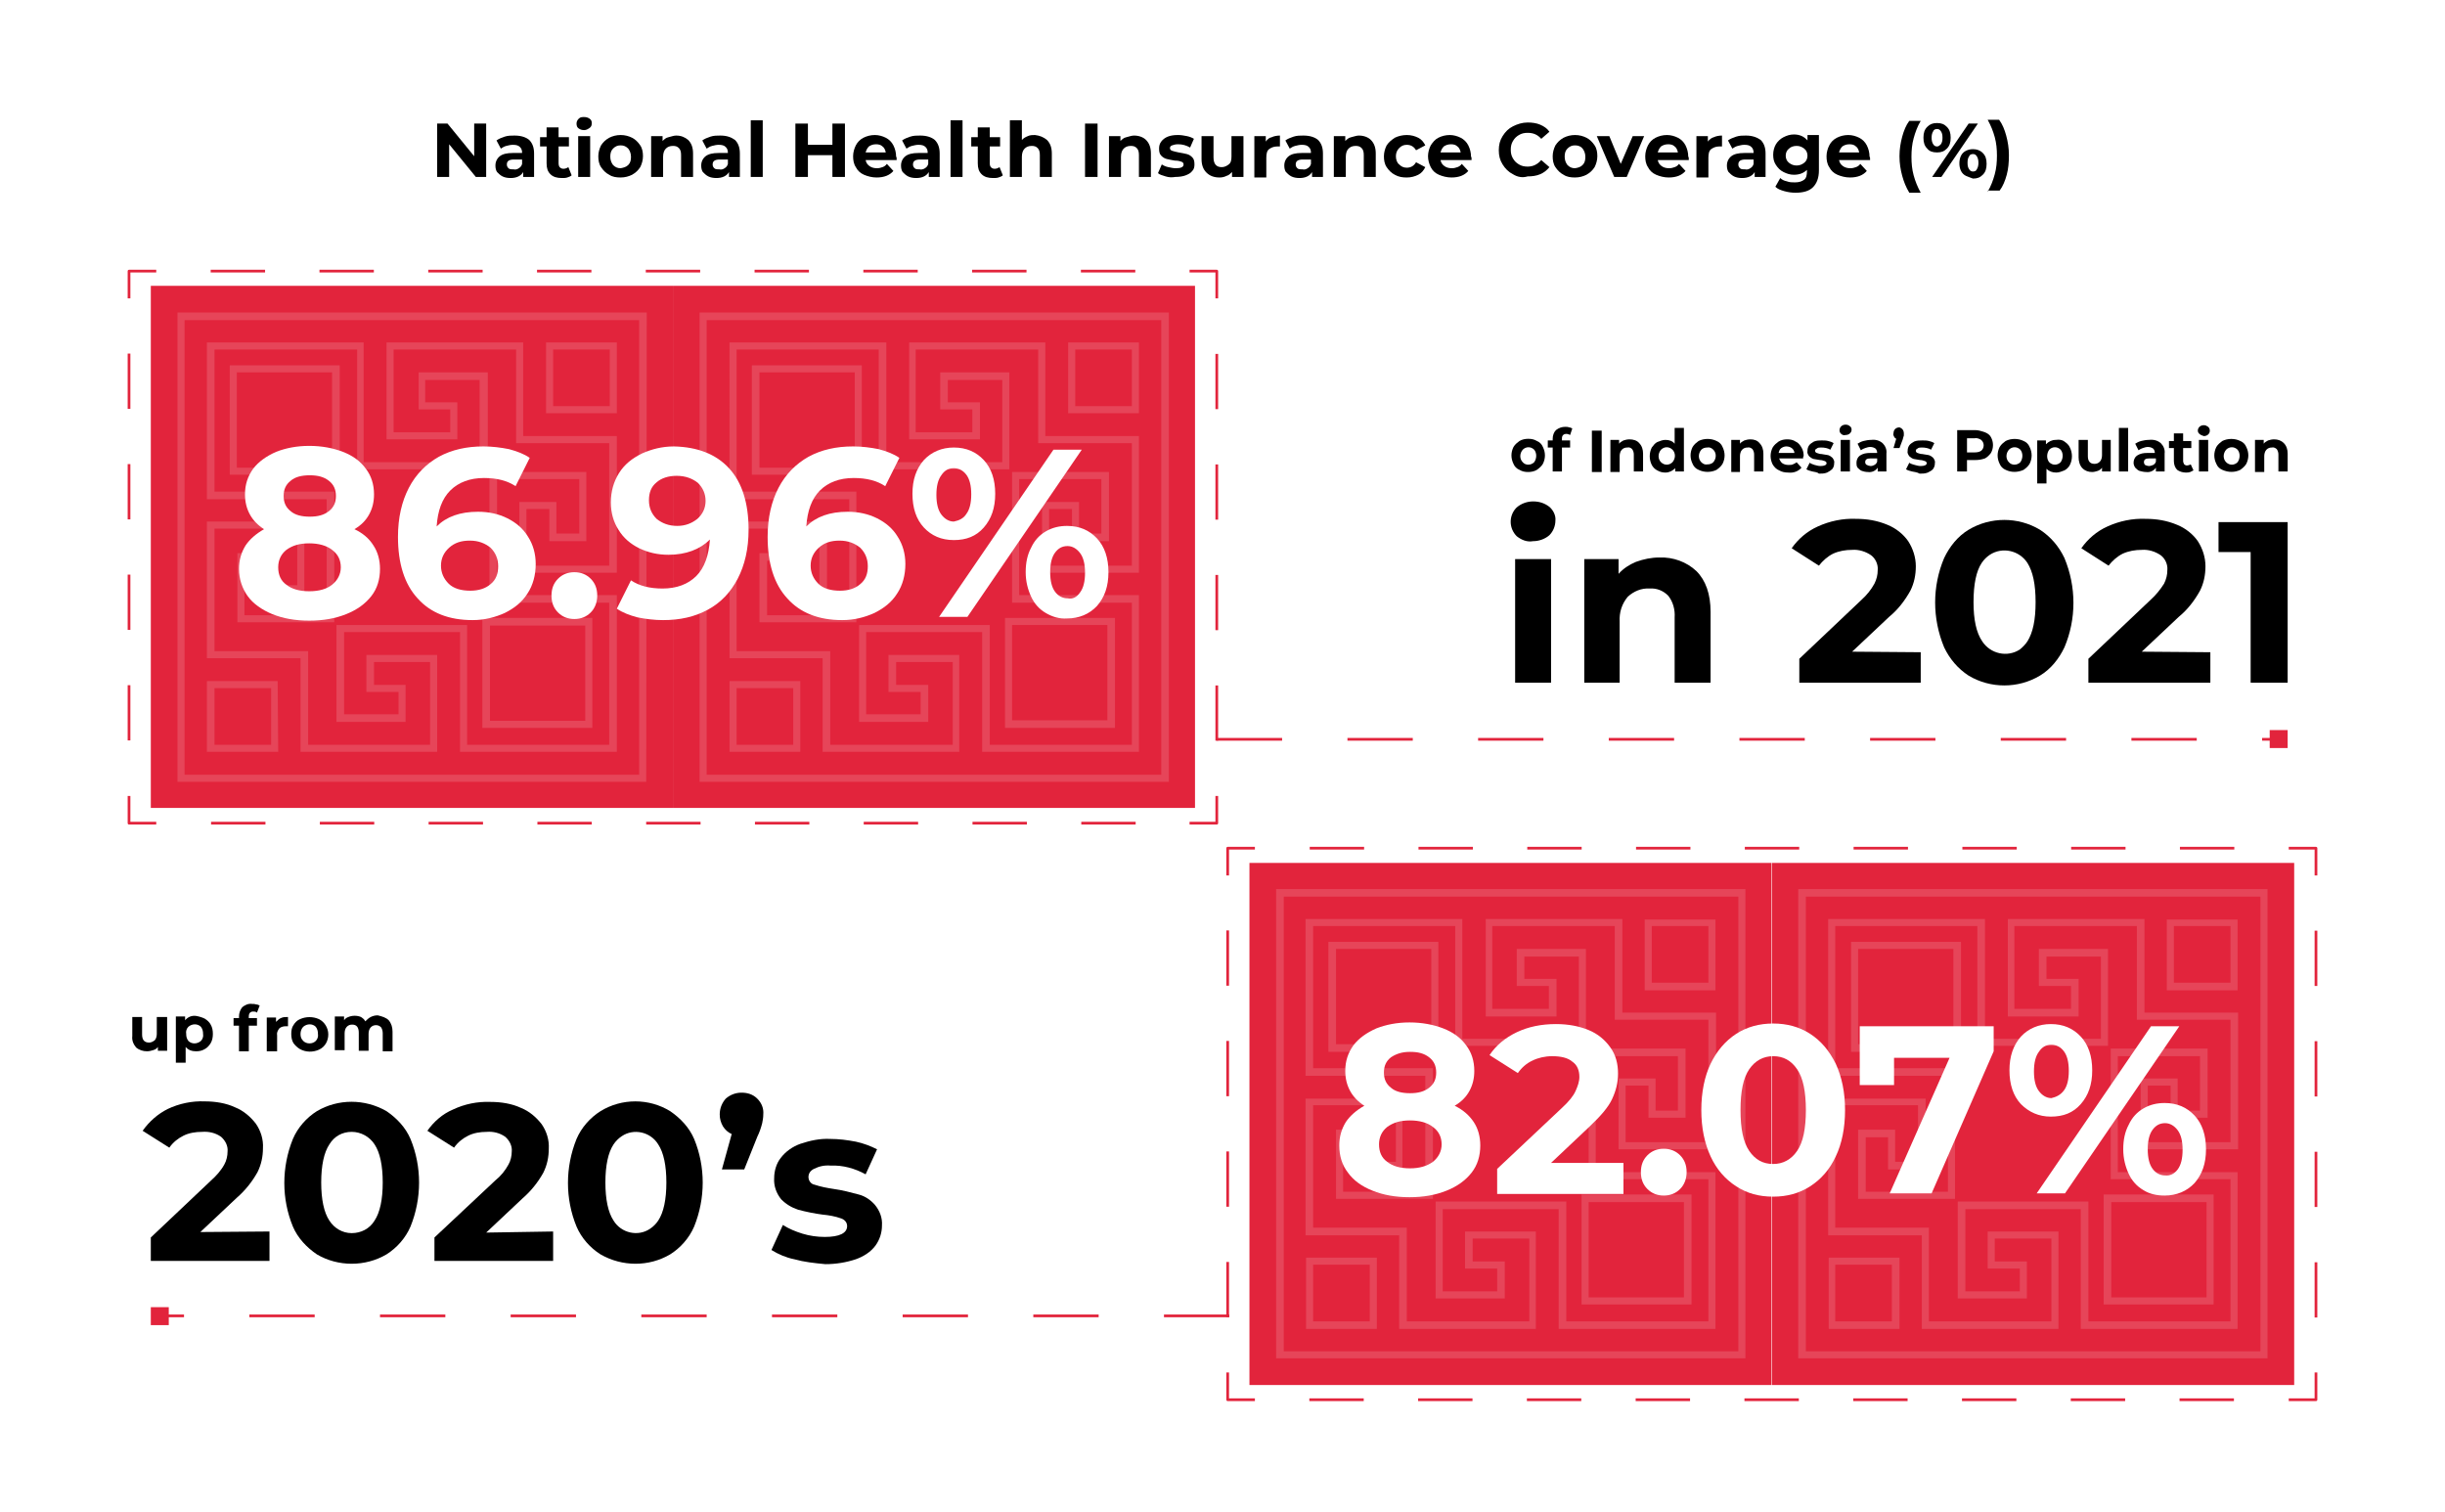<?xml version="1.0" encoding="utf-8"?>
<!-- Generator: Adobe Illustrator 24.1.0, SVG Export Plug-In . SVG Version: 6.00 Build 0)  -->
<svg version="1.1" id="Layer_1" xmlns="http://www.w3.org/2000/svg" xmlns:xlink="http://www.w3.org/1999/xlink" x="0px" y="0px"
	 viewBox="0 0 449.1 277.7" style="enable-background:new 0 0 449.1 277.7;" xml:space="preserve">
<style type="text/css">
	.st0{fill:#FFFFFF;}
	.st1{enable-background:new    ;}
	.st2{fill:#E2243C;}
	.st3{opacity:0.15;}
	.st4{fill:none;stroke:#E2243C;stroke-width:0.5;stroke-linejoin:round;}
	.st5{fill:none;stroke:#E2243C;stroke-width:0.5;stroke-linejoin:round;stroke-dasharray:9.99,9.99;}
	.st6{fill:none;stroke:#E2243C;stroke-width:0.5;stroke-linejoin:round;stroke-dasharray:10.15,10.15;}
	.st7{fill:none;stroke:#E2243C;stroke-width:0.5;stroke-linejoin:round;stroke-dasharray:12,12;}
</style>
<rect class="st0" width="449.1" height="277.7"/>
<g class="st1">
	<path d="M89.3,22.7v9.8h-1.9l-4.9-6v6h-2.2v-9.8h1.9l4.9,6v-6H89.3z"/>
	<path d="M97.2,25.7c0.6,0.6,0.9,1.4,0.9,2.5v4.3h-2v-0.9c-0.4,0.7-1.2,1.1-2.3,1.1c-0.6,0-1.1-0.1-1.5-0.3c-0.4-0.2-0.7-0.5-1-0.8
		c-0.2-0.3-0.3-0.7-0.3-1.2c0-0.7,0.3-1.3,0.8-1.7s1.3-0.6,2.4-0.6h1.7c0-0.5-0.1-0.8-0.4-1.1c-0.3-0.3-0.7-0.4-1.3-0.4
		c-0.4,0-0.8,0.1-1.2,0.2s-0.7,0.3-1,0.5l-0.8-1.5c0.4-0.3,0.9-0.5,1.5-0.7c0.6-0.2,1.2-0.2,1.8-0.2C95.7,24.9,96.6,25.2,97.2,25.7z
		 M95.3,30.9c0.3-0.2,0.5-0.4,0.6-0.8v-0.8h-1.5c-0.9,0-1.3,0.3-1.3,0.9c0,0.3,0.1,0.5,0.3,0.7c0.2,0.2,0.5,0.2,0.9,0.2
		C94.7,31.2,95,31.1,95.3,30.9z"/>
	<path d="M105,32.2c-0.2,0.2-0.5,0.3-0.8,0.4c-0.3,0.1-0.6,0.1-1,0.1c-0.9,0-1.6-0.2-2.1-0.7c-0.5-0.5-0.7-1.1-0.7-2v-3.1h-1.2v-1.7
		h1.2v-1.8h2.2v1.8h1.9v1.7h-1.9v3.1c0,0.3,0.1,0.6,0.2,0.7c0.2,0.2,0.4,0.3,0.7,0.3c0.3,0,0.6-0.1,0.9-0.3L105,32.2z"/>
	<path d="M106.3,23.6c-0.3-0.2-0.4-0.5-0.4-0.9c0-0.3,0.1-0.6,0.4-0.9s0.6-0.3,1-0.3c0.4,0,0.7,0.1,1,0.3c0.3,0.2,0.4,0.5,0.4,0.8
		c0,0.4-0.1,0.7-0.4,0.9c-0.3,0.2-0.6,0.4-1,0.4C106.9,23.9,106.6,23.8,106.3,23.6z M106.2,25h2.2v7.5h-2.2V25z"/>
	<path d="M111.9,32.1c-0.6-0.3-1.1-0.8-1.5-1.4c-0.4-0.6-0.5-1.3-0.5-2c0-0.7,0.2-1.4,0.5-2c0.4-0.6,0.8-1,1.5-1.4
		c0.6-0.3,1.3-0.5,2.1-0.5c0.8,0,1.5,0.2,2.1,0.5c0.6,0.3,1.1,0.8,1.5,1.4c0.4,0.6,0.5,1.3,0.5,2c0,0.7-0.2,1.4-0.5,2
		c-0.4,0.6-0.8,1-1.5,1.4c-0.6,0.3-1.3,0.5-2.1,0.5C113.2,32.6,112.5,32.5,111.9,32.1z M115.4,30.3c0.4-0.4,0.5-0.9,0.5-1.5
		s-0.2-1.1-0.5-1.5c-0.4-0.4-0.8-0.6-1.4-0.6c-0.6,0-1,0.2-1.4,0.6c-0.4,0.4-0.5,0.9-0.5,1.5s0.2,1.1,0.5,1.5
		c0.4,0.4,0.8,0.6,1.4,0.6C114.5,30.8,115,30.7,115.4,30.3z"/>
	<path d="M126.4,25.7c0.6,0.6,0.9,1.4,0.9,2.5v4.3h-2.2v-4c0-0.6-0.1-1-0.4-1.3c-0.3-0.3-0.6-0.4-1.1-0.4c-0.6,0-1,0.2-1.3,0.5
		c-0.3,0.3-0.5,0.8-0.5,1.5v3.7h-2.2V25h2.1v0.9c0.3-0.3,0.6-0.6,1.1-0.7s0.9-0.3,1.4-0.3C125.1,24.9,125.8,25.2,126.4,25.7z"/>
	<path d="M135,25.7c0.6,0.6,0.9,1.4,0.9,2.5v4.3h-2v-0.9c-0.4,0.7-1.2,1.1-2.3,1.1c-0.6,0-1.1-0.1-1.5-0.3c-0.4-0.2-0.7-0.5-1-0.8
		c-0.2-0.3-0.3-0.7-0.3-1.2c0-0.7,0.3-1.3,0.8-1.7s1.3-0.6,2.4-0.6h1.7c0-0.5-0.1-0.8-0.4-1.1c-0.3-0.3-0.7-0.4-1.3-0.4
		c-0.4,0-0.8,0.1-1.2,0.2s-0.7,0.3-1,0.5l-0.8-1.5c0.4-0.3,0.9-0.5,1.5-0.7c0.6-0.2,1.2-0.2,1.8-0.2C133.5,24.9,134.3,25.2,135,25.7
		z M133.1,30.9c0.3-0.2,0.5-0.4,0.6-0.8v-0.8h-1.5c-0.9,0-1.3,0.3-1.3,0.9c0,0.3,0.1,0.5,0.3,0.7c0.2,0.2,0.5,0.2,0.9,0.2
		C132.5,31.2,132.8,31.1,133.1,30.9z"/>
	<path d="M137.9,22.1h2.2v10.4h-2.2V22.1z"/>
	<path d="M155.2,22.7v9.8h-2.3v-4h-4.5v4h-2.3v-9.8h2.3v3.9h4.5v-3.9H155.2z"/>
</g>
<g class="st1">
	<path d="M164.7,29.4H159c0.1,0.5,0.3,0.8,0.7,1.1s0.9,0.4,1.4,0.4c0.4,0,0.7-0.1,1-0.2c0.3-0.1,0.6-0.3,0.8-0.6l1.2,1.3
		c-0.7,0.8-1.7,1.2-3.1,1.2c-0.8,0-1.6-0.2-2.3-0.5c-0.7-0.3-1.2-0.8-1.5-1.4c-0.4-0.6-0.5-1.3-0.5-2c0-0.7,0.2-1.4,0.5-2
		s0.8-1.1,1.4-1.4c0.6-0.3,1.3-0.5,2.1-0.5c0.7,0,1.4,0.2,2,0.5c0.6,0.3,1.1,0.8,1.4,1.4s0.5,1.3,0.5,2.1
		C164.7,28.8,164.7,29,164.7,29.4z M159.6,26.9c-0.3,0.3-0.5,0.7-0.6,1.1h3.7c-0.1-0.5-0.3-0.9-0.6-1.1c-0.3-0.3-0.7-0.4-1.2-0.4
		C160.3,26.5,159.9,26.7,159.6,26.9z"/>
</g>
<g class="st1">
	<path d="M171.7,25.7c0.6,0.6,0.9,1.4,0.9,2.5v4.3h-2v-0.9c-0.4,0.7-1.2,1.1-2.3,1.1c-0.6,0-1.1-0.1-1.5-0.3c-0.4-0.2-0.7-0.5-1-0.8
		c-0.2-0.3-0.3-0.7-0.3-1.2c0-0.7,0.3-1.3,0.8-1.7s1.3-0.6,2.4-0.6h1.7c0-0.5-0.1-0.8-0.4-1.1c-0.3-0.3-0.7-0.4-1.3-0.4
		c-0.4,0-0.8,0.1-1.2,0.2c-0.4,0.1-0.7,0.3-1,0.5l-0.8-1.5c0.4-0.3,0.9-0.5,1.5-0.7c0.6-0.2,1.2-0.2,1.8-0.2
		C170.2,24.9,171.1,25.2,171.7,25.7z M169.9,30.9c0.3-0.2,0.5-0.4,0.6-0.8v-0.8H169c-0.9,0-1.3,0.3-1.3,0.9c0,0.3,0.1,0.5,0.3,0.7
		c0.2,0.2,0.5,0.2,0.9,0.2C169.2,31.2,169.6,31.1,169.9,30.9z"/>
</g>
<g class="st1">
	<path d="M174.6,22.1h2.2v10.4h-2.2V22.1z"/>
</g>
<g class="st1">
	<path d="M184.2,32.2c-0.2,0.2-0.5,0.3-0.8,0.4c-0.3,0.1-0.6,0.1-1,0.1c-0.9,0-1.6-0.2-2.1-0.7c-0.5-0.5-0.7-1.1-0.7-2v-3.1h-1.2
		v-1.7h1.2v-1.8h2.2v1.8h1.9v1.7h-1.9v3.1c0,0.3,0.1,0.6,0.2,0.7c0.2,0.2,0.4,0.3,0.7,0.3c0.3,0,0.6-0.1,0.9-0.3L184.2,32.2z"/>
	<path d="M192.3,25.7c0.6,0.6,0.9,1.4,0.9,2.5v4.3H191v-4c0-0.6-0.1-1-0.4-1.3c-0.3-0.3-0.6-0.4-1.1-0.4c-0.6,0-1,0.2-1.3,0.5
		c-0.3,0.3-0.5,0.8-0.5,1.5v3.7h-2.2V22.1h2.2v3.6c0.3-0.3,0.6-0.5,1.1-0.7c0.4-0.2,0.9-0.2,1.3-0.2C191,24.9,191.7,25.2,192.3,25.7
		z"/>
	<path d="M199.3,22.7h2.3v9.8h-2.3V22.7z"/>
	<path d="M210.5,25.7c0.6,0.6,0.9,1.4,0.9,2.5v4.3h-2.2v-4c0-0.6-0.1-1-0.4-1.3c-0.3-0.3-0.6-0.4-1.1-0.4c-0.6,0-1,0.2-1.3,0.5
		c-0.3,0.3-0.5,0.8-0.5,1.5v3.7h-2.2V25h2.1v0.9c0.3-0.3,0.6-0.6,1.1-0.7s0.9-0.3,1.4-0.3C209.2,24.9,210,25.2,210.5,25.7z"/>
	<path d="M214.1,32.4c-0.6-0.2-1.1-0.3-1.4-0.6l0.7-1.6c0.3,0.2,0.7,0.4,1.2,0.5c0.5,0.1,0.9,0.2,1.4,0.2c0.9,0,1.4-0.2,1.4-0.7
		c0-0.2-0.1-0.4-0.4-0.5c-0.3-0.1-0.6-0.2-1.2-0.2c-0.6-0.1-1.1-0.2-1.5-0.3s-0.7-0.3-1-0.6c-0.3-0.3-0.4-0.7-0.4-1.3
		c0-0.5,0.1-0.9,0.4-1.3c0.3-0.4,0.7-0.7,1.2-0.9c0.5-0.2,1.1-0.3,1.9-0.3c0.5,0,1.1,0.1,1.6,0.2c0.5,0.1,1,0.3,1.3,0.5l-0.7,1.6
		c-0.7-0.4-1.4-0.6-2.2-0.6c-0.5,0-0.8,0.1-1.1,0.2s-0.4,0.3-0.4,0.5c0,0.2,0.1,0.4,0.4,0.5c0.3,0.1,0.7,0.2,1.2,0.3
		c0.6,0.1,1.1,0.2,1.5,0.3c0.4,0.1,0.7,0.3,1,0.6c0.3,0.3,0.4,0.7,0.4,1.3c0,0.5-0.1,0.9-0.4,1.2c-0.3,0.4-0.7,0.6-1.2,0.8
		c-0.5,0.2-1.2,0.3-1.9,0.3C215.3,32.6,214.7,32.6,214.1,32.4z"/>
	<path d="M228.4,25v7.5h-2.1v-0.9c-0.3,0.3-0.6,0.6-1,0.7c-0.4,0.2-0.8,0.3-1.3,0.3c-1,0-1.8-0.3-2.4-0.9s-0.9-1.4-0.9-2.5V25h2.2
		v3.9c0,1.2,0.5,1.8,1.5,1.8c0.5,0,0.9-0.2,1.3-0.5s0.5-0.8,0.5-1.5V25H228.4z"/>
</g>
<g class="st1">
	<path d="M233.6,25.2c0.4-0.2,1-0.3,1.5-0.3v2c-0.2,0-0.4,0-0.5,0c-0.6,0-1.1,0.2-1.5,0.5c-0.4,0.3-0.5,0.9-0.5,1.6v3.6h-2.2V25h2.1
		v1C232.8,25.6,233.1,25.3,233.6,25.2z"/>
</g>
<g class="st1">
	<path d="M242.1,25.7c0.6,0.6,0.9,1.4,0.9,2.5v4.3h-2v-0.9c-0.4,0.7-1.2,1.1-2.3,1.1c-0.6,0-1.1-0.1-1.5-0.3c-0.4-0.2-0.7-0.5-1-0.8
		c-0.2-0.3-0.3-0.7-0.3-1.2c0-0.7,0.3-1.3,0.8-1.7s1.3-0.6,2.4-0.6h1.7c0-0.5-0.1-0.8-0.4-1.1c-0.3-0.3-0.7-0.4-1.3-0.4
		c-0.4,0-0.8,0.1-1.2,0.2c-0.4,0.1-0.7,0.3-1,0.5l-0.8-1.5c0.4-0.3,0.9-0.5,1.5-0.7c0.6-0.2,1.2-0.2,1.8-0.2
		C240.6,24.9,241.5,25.2,242.1,25.7z M240.2,30.9c0.3-0.2,0.5-0.4,0.6-0.8v-0.8h-1.5c-0.9,0-1.3,0.3-1.3,0.9c0,0.3,0.1,0.5,0.3,0.7
		c0.2,0.2,0.5,0.2,0.9,0.2C239.6,31.2,239.9,31.1,240.2,30.9z"/>
</g>
<g class="st1">
	<path d="M251.8,25.7c0.6,0.6,0.9,1.4,0.9,2.5v4.3h-2.2v-4c0-0.6-0.1-1-0.4-1.3c-0.3-0.3-0.6-0.4-1.1-0.4c-0.6,0-1,0.2-1.3,0.5
		c-0.3,0.3-0.5,0.8-0.5,1.5v3.7H245V25h2.1v0.9c0.3-0.3,0.6-0.6,1.1-0.7s0.9-0.3,1.4-0.3C250.5,24.9,251.3,25.2,251.8,25.7z"/>
</g>
<g class="st1">
	<path d="M256.2,32.1c-0.6-0.3-1.1-0.8-1.5-1.4s-0.5-1.3-0.5-2c0-0.7,0.2-1.4,0.5-2c0.4-0.6,0.9-1,1.5-1.4c0.6-0.3,1.4-0.5,2.2-0.5
		c0.8,0,1.5,0.2,2.1,0.5c0.6,0.3,1,0.8,1.3,1.4l-1.7,0.9c-0.4-0.7-1-1-1.7-1c-0.6,0-1,0.2-1.4,0.6c-0.4,0.4-0.6,0.9-0.6,1.5
		c0,0.6,0.2,1.2,0.6,1.5c0.4,0.4,0.8,0.6,1.4,0.6c0.7,0,1.3-0.3,1.7-1l1.7,0.9c-0.3,0.6-0.7,1.1-1.3,1.4s-1.3,0.5-2.1,0.5
		C257.6,32.6,256.9,32.5,256.2,32.1z"/>
</g>
<g class="st1">
	<path d="M270.3,29.4h-5.7c0.1,0.5,0.3,0.8,0.7,1.1s0.9,0.4,1.4,0.4c0.4,0,0.7-0.1,1-0.2c0.3-0.1,0.6-0.3,0.8-0.6l1.2,1.3
		c-0.7,0.8-1.7,1.2-3.1,1.2c-0.8,0-1.6-0.2-2.3-0.5c-0.7-0.3-1.2-0.8-1.5-1.4s-0.5-1.3-0.5-2c0-0.7,0.2-1.4,0.5-2
		c0.4-0.6,0.8-1.1,1.4-1.4c0.6-0.3,1.3-0.5,2.1-0.5c0.7,0,1.4,0.2,2,0.5s1.1,0.8,1.4,1.4s0.5,1.3,0.5,2.1
		C270.3,28.8,270.3,29,270.3,29.4z M265.2,26.9c-0.3,0.3-0.5,0.7-0.6,1.1h3.7c-0.1-0.5-0.3-0.9-0.6-1.1c-0.3-0.3-0.7-0.4-1.2-0.4
		C265.9,26.5,265.5,26.7,265.2,26.9z"/>
</g>
<g class="st1">
	<path d="M277.9,32c-0.8-0.4-1.4-1-1.9-1.8c-0.5-0.8-0.7-1.6-0.7-2.6c0-1,0.2-1.8,0.7-2.6c0.5-0.8,1.1-1.4,1.9-1.8
		c0.8-0.4,1.7-0.7,2.7-0.7c0.8,0,1.6,0.1,2.3,0.4c0.7,0.3,1.3,0.7,1.7,1.3l-1.5,1.3c-0.7-0.8-1.5-1.1-2.5-1.1
		c-0.6,0-1.1,0.1-1.6,0.4c-0.5,0.3-0.8,0.6-1.1,1.1c-0.3,0.5-0.4,1-0.4,1.6c0,0.6,0.1,1.1,0.4,1.6c0.3,0.5,0.6,0.8,1.1,1.1
		s1,0.4,1.6,0.4c1,0,1.8-0.4,2.5-1.2l1.5,1.3c-0.5,0.6-1,1-1.7,1.3c-0.7,0.3-1.5,0.4-2.3,0.4C279.6,32.7,278.7,32.5,277.9,32z"/>
</g>
<g class="st1">
	<path d="M287.2,32.1c-0.6-0.3-1.1-0.8-1.5-1.4s-0.5-1.3-0.5-2c0-0.7,0.2-1.4,0.5-2c0.4-0.6,0.8-1,1.5-1.4c0.6-0.3,1.3-0.5,2.1-0.5
		s1.5,0.2,2.1,0.5c0.6,0.3,1.1,0.8,1.5,1.4c0.4,0.6,0.5,1.3,0.5,2c0,0.7-0.2,1.4-0.5,2c-0.4,0.6-0.8,1-1.5,1.4
		c-0.6,0.3-1.3,0.5-2.1,0.5S287.8,32.5,287.2,32.1z M290.7,30.3c0.4-0.4,0.5-0.9,0.5-1.5s-0.2-1.1-0.5-1.5s-0.8-0.6-1.4-0.6
		c-0.6,0-1,0.2-1.4,0.6c-0.4,0.4-0.5,0.9-0.5,1.5s0.2,1.1,0.5,1.5c0.4,0.4,0.8,0.6,1.4,0.6C289.9,30.8,290.3,30.7,290.7,30.3z"/>
	<path d="M302,25l-3.2,7.5h-2.3l-3.2-7.5h2.3l2.1,5.1l2.2-5.1H302z"/>
</g>
<g class="st1">
	<path d="M310.2,29.4h-5.7c0.1,0.5,0.3,0.8,0.7,1.1s0.9,0.4,1.4,0.4c0.4,0,0.7-0.1,1-0.2c0.3-0.1,0.6-0.3,0.8-0.6l1.2,1.3
		c-0.7,0.8-1.7,1.2-3.1,1.2c-0.8,0-1.6-0.2-2.3-0.5s-1.2-0.8-1.5-1.4c-0.4-0.6-0.5-1.3-0.5-2c0-0.7,0.2-1.4,0.5-2
		c0.3-0.6,0.8-1.1,1.4-1.4c0.6-0.3,1.3-0.5,2.1-0.5c0.7,0,1.4,0.2,2,0.5c0.6,0.3,1.1,0.8,1.4,1.4s0.5,1.3,0.5,2.1
		C310.2,28.8,310.2,29,310.2,29.4z M305.1,26.9c-0.3,0.3-0.5,0.7-0.6,1.1h3.7c-0.1-0.5-0.3-0.9-0.6-1.1c-0.3-0.3-0.7-0.4-1.2-0.4
		C305.8,26.5,305.4,26.7,305.1,26.9z"/>
</g>
<g class="st1">
	<path d="M314.8,25.2c0.4-0.2,1-0.3,1.5-0.3v2c-0.2,0-0.4,0-0.5,0c-0.6,0-1.1,0.2-1.5,0.5c-0.4,0.3-0.5,0.9-0.5,1.6v3.6h-2.2V25h2.1
		v1C314,25.6,314.4,25.3,314.8,25.2z"/>
</g>
<g class="st1">
	<path d="M323.4,25.7c0.6,0.6,0.9,1.4,0.9,2.5v4.3h-2v-0.9c-0.4,0.7-1.2,1.1-2.3,1.1c-0.6,0-1.1-0.1-1.5-0.3c-0.4-0.2-0.7-0.5-1-0.8
		c-0.2-0.3-0.3-0.7-0.3-1.2c0-0.7,0.3-1.3,0.8-1.7s1.3-0.6,2.4-0.6h1.7c0-0.5-0.1-0.8-0.4-1.1c-0.3-0.3-0.7-0.4-1.3-0.4
		c-0.4,0-0.8,0.1-1.2,0.2c-0.4,0.1-0.7,0.3-1,0.5l-0.8-1.5c0.4-0.3,0.9-0.5,1.5-0.7c0.6-0.2,1.2-0.2,1.8-0.2
		C321.8,24.9,322.7,25.2,323.4,25.7z M321.5,30.9c0.3-0.2,0.5-0.4,0.6-0.8v-0.8h-1.5c-0.9,0-1.3,0.3-1.3,0.9c0,0.3,0.1,0.5,0.3,0.7
		c0.2,0.2,0.5,0.2,0.9,0.2C320.9,31.2,321.2,31.1,321.5,30.9z"/>
</g>
<g class="st1">
	<path d="M334.1,25v6.3c0,1.4-0.4,2.4-1.1,3.1s-1.8,1-3.2,1c-0.7,0-1.4-0.1-2.1-0.3c-0.7-0.2-1.2-0.4-1.6-0.8l0.9-1.6
		c0.3,0.3,0.7,0.5,1.2,0.6c0.5,0.2,1,0.2,1.5,0.2c0.8,0,1.3-0.2,1.7-0.5c0.4-0.3,0.5-0.9,0.5-1.5v-0.3c-0.6,0.6-1.4,0.9-2.4,0.9
		c-0.7,0-1.3-0.2-1.9-0.5c-0.6-0.3-1-0.7-1.4-1.3s-0.5-1.2-0.5-1.9s0.2-1.4,0.5-1.9s0.8-1,1.4-1.3c0.6-0.3,1.2-0.5,1.9-0.5
		c1.1,0,1.9,0.4,2.5,1.1v-1H334.1z M331.4,29.9c0.4-0.3,0.6-0.8,0.6-1.3s-0.2-1-0.6-1.3c-0.4-0.3-0.8-0.5-1.4-0.5
		c-0.6,0-1.1,0.2-1.4,0.5c-0.4,0.3-0.6,0.8-0.6,1.3s0.2,1,0.6,1.3c0.4,0.3,0.8,0.5,1.4,0.5C330.6,30.4,331,30.2,331.4,29.9z"/>
	<path d="M343.5,29.4h-5.7c0.1,0.5,0.3,0.8,0.7,1.1s0.9,0.4,1.4,0.4c0.4,0,0.7-0.1,1-0.2c0.3-0.1,0.6-0.3,0.8-0.6l1.2,1.3
		c-0.7,0.8-1.7,1.2-3.1,1.2c-0.8,0-1.6-0.2-2.3-0.5s-1.2-0.8-1.5-1.4c-0.4-0.6-0.5-1.3-0.5-2c0-0.7,0.2-1.4,0.5-2
		c0.3-0.6,0.8-1.1,1.4-1.4c0.6-0.3,1.3-0.5,2.1-0.5c0.7,0,1.4,0.2,2,0.5c0.6,0.3,1.1,0.8,1.4,1.4s0.5,1.3,0.5,2.1
		C343.5,28.8,343.5,29,343.5,29.4z M338.4,26.9c-0.3,0.3-0.5,0.7-0.6,1.1h3.7c-0.1-0.5-0.3-0.9-0.6-1.1c-0.3-0.3-0.7-0.4-1.2-0.4
		C339.1,26.5,338.7,26.7,338.4,26.9z"/>
	<path d="M349.4,32.3c-0.3-1.1-0.5-2.3-0.5-3.6s0.2-2.5,0.5-3.6c0.3-1.1,0.7-2.1,1.3-2.9h2.1c-0.6,1-1,2.1-1.3,3.2
		c-0.3,1.1-0.4,2.2-0.4,3.4s0.1,2.3,0.4,3.4c0.3,1.1,0.7,2.1,1.3,3.2h-2.1C350.1,34.4,349.7,33.4,349.4,32.3z"/>
</g>
<g class="st1">
	<path d="M354,27.3c-0.5-0.5-0.7-1.1-0.7-2s0.2-1.5,0.7-2c0.5-0.5,1-0.7,1.8-0.7s1.3,0.2,1.8,0.7s0.7,1.1,0.7,2s-0.2,1.5-0.7,2
		s-1,0.7-1.8,0.7S354.4,27.8,354,27.3z M356.5,26.5c0.2-0.3,0.3-0.6,0.3-1.2s-0.1-0.9-0.3-1.2c-0.2-0.3-0.4-0.4-0.7-0.4
		c-0.3,0-0.6,0.1-0.7,0.4c-0.2,0.3-0.3,0.7-0.3,1.2s0.1,0.9,0.3,1.2c0.2,0.3,0.4,0.4,0.7,0.4C356.1,26.9,356.3,26.7,356.5,26.5z
		 M361.6,22.7h1.7l-6.7,9.8h-1.7L361.6,22.7z M361.1,32.3c-0.4-0.2-0.7-0.5-0.9-0.9c-0.2-0.4-0.3-0.9-0.3-1.4s0.1-1,0.3-1.4
		c0.2-0.4,0.5-0.7,0.9-0.9c0.4-0.2,0.8-0.3,1.3-0.3c0.7,0,1.3,0.2,1.8,0.7c0.5,0.5,0.7,1.1,0.7,2s-0.2,1.5-0.7,2
		c-0.5,0.5-1,0.7-1.8,0.7C361.9,32.6,361.5,32.5,361.1,32.3z M363.1,31.1c0.2-0.3,0.3-0.7,0.3-1.2s-0.1-0.9-0.3-1.2
		c-0.2-0.3-0.4-0.4-0.7-0.4c-0.3,0-0.6,0.1-0.7,0.4c-0.2,0.3-0.3,0.6-0.3,1.2s0.1,0.9,0.3,1.2c0.2,0.3,0.4,0.4,0.7,0.4
		C362.7,31.5,363,31.4,363.1,31.1z"/>
</g>
<g class="st1">
	<path d="M365.1,35.2c0.6-1,1-2.1,1.3-3.2c0.3-1.1,0.4-2.2,0.4-3.4s-0.1-2.3-0.4-3.4c-0.3-1.1-0.7-2.1-1.3-3.2h2.1
		c0.6,0.8,1,1.8,1.3,2.9s0.5,2.3,0.5,3.6s-0.1,2.5-0.4,3.6c-0.3,1.1-0.7,2.1-1.3,2.9H365.1z"/>
</g>
<rect x="27.7" y="52.5" class="st2" width="95.9" height="95.9"/>
<g class="st3">
	<path class="st0" d="M118.7,143.6H32.6V57.4h86.2L118.7,143.6z M33.9,142.3h83.5V58.8H33.9L33.9,142.3z M113.3,138.1H84.5v-22H63.2
		v15.1h10v-4.1h-5.9v-6.8h13v17.8H55.2v-17.2H38V95.8h17.9v13H49V103h-4.1v10H60V91.7H38V62.9h28.8v22h21.3V69.8h-10v4.1H84v6.8H71
		V62.9h25.1v17.2h17.2v25.1H95.4v-13h6.8V98h4.2V88H91.3v21.3h22L113.3,138.1z M85.8,136.8h26.1v-26.1h-22v-24h17.8v12.7h-6.8v-5.9
		h-4.2v10.4h15.2V81.4H94.8V64.2H72.3v15.2h10.4v-4.2h-5.8v-6.8h12.7v17.8h-24v-22H39.4v26.1h22v24H43.6v-12.7h6.8v5.9h4.2V97.1
		H39.4v22.5h17.2v17.2H79v-15.2H68.7v4.2h5.8v6.8H61.8v-17.8h24L85.8,136.8z M113.3,75.9h-13v-13h13V75.9z M101.6,74.6h10.4V64.2
		h-10.4V74.6z M51.1,138.1H38v-13h13L51.1,138.1z M39.4,136.8h10.4v-10.4H39.4V136.8z"/>
	<path class="st0" d="M108.8,133.7H88.6v-20.2h20.2V133.7z M90,132.4h17.5v-17.5H90V132.4z"/>
	<path class="st0" d="M62.4,87.2H42.2V67.1h20.2V87.2z M43.5,85.9H61V68.4H43.5V85.9z"/>
</g>
<rect x="123.6" y="52.5" class="st2" width="95.9" height="95.9"/>
<g class="st3">
	<path class="st0" d="M214.7,143.6h-86.2V57.4h86.2V143.6z M129.8,142.3h83.5V58.8h-83.5V142.3z M209.2,138.1h-28.8v-22h-21.3v15.1
		h10v-4.1h-5.9v-6.8h13v17.8h-25.1v-17.2H134V95.8h17.9v13H145V103h-4.1v10H156V91.7h-22V62.9h28.8v22h21.3V69.8h-10v4.1h5.9v6.8
		h-13V62.9H192v17.2h17.2v25.1h-17.8v-13h6.8V98h4.1V88h-15.1v21.3h22V138.1z M181.8,136.8h26.1v-26.1h-22v-24h17.8v12.7h-6.8v-5.9
		h-4.2v10.4h15.2V81.4h-17.2V64.2h-22.5v15.2h10.4v-4.2h-5.9v-6.8h12.7v17.8h-24v-22h-26.1v26.1h22v24h-17.8v-12.7h6.8v5.9h4.2V97.1
		h-15.2v22.5h17.2v17.2H175v-15.2h-10.4v4.2h5.9v6.8h-12.7v-17.8h24L181.8,136.8z M209.2,75.9h-13v-13h13V75.9z M197.5,74.6h10.4
		V64.2h-10.4V74.6z M147,138.1h-13v-13h13V138.1z M135.3,136.8h10.4v-10.4h-10.4V136.8z"/>
	<path class="st0" d="M204.8,133.7h-20.2v-20.2h20.2V133.7z M185.9,132.3h17.5v-17.5h-17.5V132.3z"/>
	<path class="st0" d="M158.3,87.2h-20.2V67.1h20.2V87.2z M139.5,85.9H157V68.4h-17.5V85.9z"/>
</g>
<g class="st1">
	<path class="st0" d="M68.6,100.2c0.8,1.2,1.2,2.7,1.2,4.3c0,1.9-0.5,3.6-1.6,5c-1.1,1.4-2.6,2.5-4.6,3.3c-2,0.8-4.2,1.2-6.8,1.2
		c-2.6,0-4.8-0.4-6.8-1.2c-1.9-0.8-3.5-1.9-4.5-3.3s-1.6-3.1-1.6-5c0-1.6,0.4-3,1.2-4.3c0.8-1.2,2-2.2,3.4-3c-1.1-0.7-2-1.6-2.6-2.7
		c-0.6-1.1-0.9-2.3-0.9-3.7c0-1.8,0.5-3.3,1.5-4.7c1-1.3,2.4-2.3,4.2-3.1c1.8-0.7,3.8-1.1,6.1-1.1c2.3,0,4.4,0.4,6.2,1.1
		c1.8,0.7,3.2,1.7,4.2,3.1c1,1.3,1.5,2.9,1.5,4.7c0,1.4-0.3,2.6-0.9,3.7c-0.6,1.1-1.5,2-2.7,2.7C66.6,97.9,67.8,98.9,68.6,100.2z
		 M61,107.4c1-0.8,1.6-1.9,1.6-3.2c0-1.3-0.5-2.4-1.6-3.2c-1-0.8-2.5-1.2-4.2-1.2c-1.8,0-3.1,0.4-4.2,1.2c-1,0.8-1.5,1.9-1.5,3.2
		c0,1.4,0.5,2.5,1.5,3.2c1,0.8,2.4,1.2,4.2,1.2C58.6,108.6,60,108.2,61,107.4z M53.4,88.3c-0.9,0.7-1.3,1.6-1.3,2.8
		c0,1.2,0.4,2.1,1.3,2.8c0.8,0.7,2,1,3.5,1c1.5,0,2.6-0.3,3.5-1c0.9-0.7,1.3-1.6,1.3-2.8c0-1.2-0.4-2.1-1.3-2.8c-0.9-0.7-2-1-3.5-1
		C55.4,87.3,54.2,87.6,53.4,88.3z"/>
</g>
<g class="st1">
	<path class="st0" d="M93.2,95.2c1.6,0.8,2.9,1.9,3.8,3.4c0.9,1.4,1.4,3.1,1.4,5c0,2-0.5,3.9-1.5,5.4c-1,1.6-2.4,2.7-4.2,3.6
		c-1.8,0.8-3.7,1.3-5.9,1.3c-4.3,0-7.7-1.3-10.1-4c-2.4-2.6-3.6-6.4-3.6-11.3c0-3.5,0.7-6.5,2-9c1.3-2.5,3.2-4.4,5.5-5.7
		c2.4-1.3,5.1-1.9,8.2-1.9c1.6,0,3.2,0.2,4.7,0.5c1.5,0.4,2.8,0.9,3.8,1.6l-2.6,5.2c-1.5-1-3.4-1.5-5.8-1.5c-2.6,0-4.7,0.8-6.2,2.3
		c-1.5,1.5-2.3,3.7-2.5,6.6c1.8-1.8,4.3-2.7,7.6-2.7C89.8,94,91.6,94.4,93.2,95.2z M90.1,107.3c1-0.8,1.4-1.9,1.4-3.3
		c0-1.4-0.5-2.5-1.4-3.4c-1-0.8-2.2-1.3-3.8-1.3c-1.6,0-2.8,0.4-3.8,1.3c-1,0.9-1.5,2-1.5,3.3s0.5,2.4,1.4,3.3s2.3,1.3,4,1.3
		C87.9,108.5,89.2,108.1,90.1,107.3z"/>
</g>
<g class="st1">
	<path class="st0" d="M102.5,112.5c-0.8-0.8-1.2-1.8-1.2-3.1c0-1.3,0.4-2.3,1.2-3.1c0.8-0.8,1.8-1.2,3-1.2c1.2,0,2.2,0.4,3,1.2
		c0.8,0.8,1.2,1.8,1.2,3.1c0,1.2-0.4,2.3-1.2,3.1c-0.8,0.8-1.8,1.2-3,1.2C104.3,113.7,103.3,113.3,102.5,112.5z"/>
	<path class="st0" d="M133.9,86c2.4,2.6,3.6,6.4,3.6,11.3c0,3.5-0.7,6.5-2,9c-1.3,2.5-3.1,4.4-5.5,5.7c-2.4,1.3-5.1,1.9-8.2,1.9
		c-1.6,0-3.2-0.2-4.7-0.5c-1.5-0.4-2.8-0.9-3.8-1.6l2.6-5.2c1.5,1,3.4,1.5,5.8,1.5c2.6,0,4.7-0.8,6.2-2.3s2.3-3.8,2.5-6.7
		c-1.8,1.8-4.4,2.8-7.6,2.8c-2,0-3.7-0.4-5.4-1.2c-1.6-0.8-2.9-1.9-3.8-3.4c-0.9-1.4-1.4-3.1-1.4-5c0-2,0.5-3.8,1.5-5.4
		c1-1.6,2.4-2.7,4.2-3.6c1.8-0.8,3.7-1.3,5.9-1.3C128.1,82.1,131.5,83.4,133.9,86z M128.1,95.3c1-0.9,1.5-2,1.5-3.3
		s-0.5-2.4-1.4-3.3c-1-0.8-2.3-1.3-3.9-1.3c-1.5,0-2.8,0.4-3.7,1.2c-1,0.8-1.4,1.9-1.4,3.3c0,1.4,0.5,2.5,1.4,3.4
		c1,0.8,2.2,1.3,3.8,1.3C125.9,96.6,127.1,96.1,128.1,95.3z"/>
</g>
<g class="st1">
	<path class="st0" d="M161.1,95.2c1.6,0.8,2.9,1.9,3.8,3.4c0.9,1.4,1.4,3.1,1.4,5c0,2-0.5,3.9-1.5,5.4c-1,1.6-2.4,2.7-4.2,3.6
		c-1.8,0.8-3.7,1.3-5.9,1.3c-4.3,0-7.7-1.3-10.1-4c-2.4-2.6-3.6-6.4-3.6-11.3c0-3.5,0.7-6.5,2-9c1.3-2.5,3.2-4.4,5.5-5.7
		c2.4-1.3,5.1-1.9,8.2-1.9c1.6,0,3.2,0.2,4.7,0.5c1.5,0.4,2.8,0.9,3.8,1.6l-2.6,5.2c-1.5-1-3.4-1.5-5.8-1.5c-2.6,0-4.7,0.8-6.2,2.3
		c-1.5,1.5-2.3,3.7-2.5,6.6c1.8-1.8,4.3-2.7,7.6-2.7C157.7,94,159.5,94.4,161.1,95.2z M158,107.3c1-0.8,1.4-1.9,1.4-3.3
		c0-1.4-0.5-2.5-1.4-3.4c-1-0.8-2.2-1.3-3.8-1.3c-1.6,0-2.8,0.4-3.8,1.3c-1,0.9-1.5,2-1.5,3.3s0.5,2.4,1.4,3.3s2.3,1.3,4,1.3
		C155.8,108.5,157.1,108.1,158,107.3z"/>
</g>
<g class="st1">
	<path class="st0" d="M169.7,96.9c-1.4-1.5-2.1-3.6-2.1-6.2c0-2.6,0.7-4.6,2.1-6.2c1.4-1.5,3.3-2.3,5.5-2.3c2.3,0,4.1,0.8,5.5,2.3
		c1.4,1.5,2.1,3.6,2.1,6.2c0,2.6-0.7,4.6-2.1,6.2s-3.2,2.3-5.5,2.3C172.9,99.2,171.1,98.4,169.7,96.9z M177.5,94.4
		c0.6-0.8,0.9-2,0.9-3.6c0-1.6-0.3-2.8-0.9-3.6c-0.6-0.8-1.4-1.2-2.3-1.2c-1,0-1.7,0.4-2.3,1.3c-0.6,0.8-0.9,2-0.9,3.6
		s0.3,2.8,0.9,3.6c0.6,0.8,1.4,1.3,2.3,1.3C176.2,95.6,177,95.2,177.5,94.4z M193.5,82.6h5.2l-21,30.7h-5.2L193.5,82.6z
		 M192.1,112.6c-1.2-0.7-2.1-1.7-2.7-3c-0.6-1.3-1-2.8-1-4.5s0.3-3.2,1-4.5c0.6-1.3,1.5-2.3,2.7-3c1.2-0.7,2.5-1,3.9-1
		c2.3,0,4.1,0.8,5.5,2.3c1.4,1.5,2.1,3.6,2.1,6.2c0,2.6-0.7,4.6-2.1,6.2c-1.4,1.5-3.3,2.3-5.5,2.3
		C194.6,113.7,193.3,113.3,192.1,112.6z M198.4,108.8c0.6-0.8,0.9-2,0.9-3.6s-0.3-2.8-0.9-3.6c-0.6-0.8-1.4-1.3-2.3-1.3
		c-1,0-1.7,0.4-2.3,1.2c-0.6,0.8-0.9,2-0.9,3.6s0.3,2.8,0.9,3.6c0.6,0.8,1.4,1.2,2.3,1.2C197,110.1,197.8,109.7,198.4,108.8z"/>
</g>
<rect x="229.5" y="158.5" class="st2" width="95.9" height="95.9"/>
<g class="st3">
	<path class="st0" d="M320.6,249.5h-86.2v-86.2h86.2V249.5z M235.8,248.2h83.5v-83.5h-83.5V248.2z M315.1,244.1h-28.8v-22H265v15.1
		h10V233h-5.9v-6.8h13v17.9h-25.1v-17.2h-17.2v-25.1h17.8v13h-6.8v-5.9h-4.1v10h15.1v-21.3h-22v-28.8h28.8v22H290v-15.1h-10v4.1h5.9
		v6.9h-13v-17.9H298V186h17.2v25.1h-17.9v-13h6.8v5.9h4.1v-10h-15.1v21.3h22V244.1z M287.7,242.7h26.1v-26.1h-22v-24h17.8v12.7h-6.8
		v-5.9h-4.2v10.4h15.2v-22.5h-17.2v-17.2h-22.5v15.2h10.4v-4.2h-5.9v-6.8h12.7v17.8h-24v-22h-26.1v26.1h22v24h-17.8v-12.7h6.8v5.9
		h4.2v-10.4h-15.2v22.5h17.2v17.2h22.5v-15.2h-10.4v4.2h5.9v6.8h-12.7v-17.8h24L287.7,242.7z M315.1,181.9h-13v-13h13V181.9z
		 M303.4,180.5h10.4v-10.4h-10.4V180.5z M252.9,244.1h-13V231h13V244.1z M241.2,242.7h10.4v-10.4h-10.4V242.7z"/>
	<path class="st0" d="M310.7,239.6h-20.2v-20.2h20.2V239.6z M291.8,238.3h17.5v-17.5h-17.5V238.3z"/>
	<path class="st0" d="M264.2,193.2h-20.2V173h20.2V193.2z M245.4,191.8h17.5v-17.5h-17.5L245.4,191.8z"/>
</g>
<rect x="325.5" y="158.5" class="st2" width="95.9" height="95.9"/>
<g class="st3">
	<path class="st0" d="M416.5,249.5h-86.2v-86.2h86.2L416.5,249.5z M331.7,248.2h83.5v-83.5h-83.5V248.2z M411,244.1h-28.8v-22H361
		v15.1h10V233h-5.9v-6.8h13v17.9H353v-17.2h-17.2v-25.1h17.9v13h-6.9v-5.9h-4.1v10h15.1v-21.3h-22v-28.8h28.8v22h21.3v-15.1h-10v4.1
		h5.9v6.9h-13v-17.9h25.1V186h17.2v25.1h-17.9v-13h6.8v5.9h4.1v-10H389v21.3h22V244.1z M383.6,242.7h26.1v-26.1h-22v-24h17.8v12.7
		h-6.8v-5.9h-4.2v10.4h15.2v-22.5h-17.2v-17.2h-22.5v15.2h10.4v-4.2h-5.9v-6.8h12.7v17.8h-24v-22h-26.1v26.1h22v24h-17.8v-12.7h6.8
		v5.9h4.2v-10.4h-15.2v22.5h17.2v17.2h22.5v-15.2h-10.4v4.2h5.9v6.8h-12.7v-17.8h24L383.6,242.7z M411,181.9h-13v-13h13L411,181.9z
		 M399.3,180.5h10.4v-10.4h-10.4V180.5z M348.9,244.1h-13V231h13V244.1z M337.1,242.7h10.4v-10.4h-10.4V242.7z"/>
	<path class="st0" d="M406.6,239.6h-20.2v-20.2h20.2V239.6z M387.8,238.3h17.5v-17.5h-17.5L387.8,238.3z"/>
	<path class="st0" d="M360.2,193.2H340V173h20.2L360.2,193.2z M341.3,191.8h17.5v-17.5h-17.5V191.8z"/>
</g>
<g class="st1">
	<path class="st0" d="M270.7,206.1c0.8,1.2,1.2,2.7,1.2,4.3c0,1.9-0.5,3.6-1.6,5c-1.1,1.4-2.6,2.5-4.6,3.3c-2,0.8-4.2,1.2-6.8,1.2
		s-4.8-0.4-6.8-1.2s-3.5-1.9-4.5-3.3c-1.1-1.4-1.6-3.1-1.6-5c0-1.6,0.4-3,1.2-4.3c0.8-1.2,2-2.2,3.4-3c-1.1-0.7-2-1.6-2.6-2.7
		c-0.6-1.1-0.9-2.3-0.9-3.7c0-1.8,0.5-3.3,1.5-4.7c1-1.3,2.4-2.3,4.2-3.1c1.8-0.7,3.8-1.1,6.1-1.1c2.3,0,4.4,0.4,6.2,1.1
		c1.8,0.7,3.2,1.7,4.2,3.1c1,1.3,1.5,2.9,1.5,4.7c0,1.4-0.3,2.6-0.9,3.7c-0.6,1.1-1.5,2-2.7,2.7
		C268.8,203.9,269.9,204.9,270.7,206.1z M263.2,213.4c1-0.8,1.6-1.9,1.6-3.2c0-1.3-0.5-2.4-1.6-3.2c-1-0.8-2.5-1.2-4.2-1.2
		c-1.8,0-3.1,0.4-4.2,1.2c-1,0.8-1.5,1.9-1.5,3.2c0,1.4,0.5,2.5,1.5,3.2c1,0.8,2.4,1.2,4.2,1.2C260.7,214.6,262.1,214.2,263.2,213.4
		z M255.5,194.2c-0.9,0.7-1.3,1.6-1.3,2.8c0,1.2,0.4,2.1,1.3,2.8c0.8,0.7,2,1,3.5,1c1.5,0,2.6-0.3,3.5-1c0.9-0.7,1.3-1.6,1.3-2.8
		c0-1.2-0.4-2.1-1.3-2.8c-0.9-0.7-2-1-3.5-1C257.5,193.2,256.4,193.6,255.5,194.2z"/>
</g>
<g class="st1">
	<path class="st0" d="M298.2,213.5v5.8h-23.2v-4.6l11.9-11.2c1.3-1.2,2.1-2.2,2.5-3.1c0.4-0.9,0.7-1.7,0.7-2.6
		c0-1.2-0.4-2.2-1.3-2.8c-0.8-0.7-2.1-1-3.7-1c-1.3,0-2.6,0.3-3.6,0.8c-1.1,0.5-2,1.3-2.7,2.3l-5.2-3.3c1.2-1.8,2.9-3.2,5-4.2
		s4.5-1.5,7.2-1.5c2.3,0,4.3,0.4,6,1.1c1.7,0.7,3,1.8,4,3.2c1,1.4,1.4,3,1.4,4.8c0,1.7-0.4,3.2-1.1,4.7c-0.7,1.5-2.1,3.1-4.1,5
		l-7.1,6.7H298.2z"/>
</g>
<g class="st1">
	<path class="st0" d="M302.6,218.4c-0.8-0.8-1.2-1.8-1.2-3.1c0-1.3,0.4-2.3,1.2-3.1c0.8-0.8,1.8-1.2,3-1.2c1.2,0,2.2,0.4,3,1.2
		c0.8,0.8,1.2,1.8,1.2,3.1c0,1.2-0.4,2.3-1.2,3.1c-0.8,0.8-1.8,1.2-3,1.2C304.4,219.6,303.4,219.2,302.6,218.4z"/>
</g>
<g class="st1">
	<path class="st0" d="M318.9,217.9c-2-1.3-3.6-3.1-4.7-5.5s-1.7-5.2-1.7-8.5c0-3.3,0.6-6.2,1.7-8.5s2.7-4.2,4.7-5.5
		c2-1.3,4.3-1.9,6.8-1.9c2.5,0,4.8,0.6,6.8,1.9c2,1.3,3.5,3.1,4.7,5.5c1.1,2.4,1.7,5.2,1.7,8.5c0,3.3-0.6,6.2-1.7,8.5
		c-1.1,2.4-2.7,4.2-4.7,5.5s-4.3,1.9-6.8,1.9C323.1,219.8,320.9,219.2,318.9,217.9z M330.1,211.4c1.1-1.6,1.6-4.1,1.6-7.5
		c0-3.4-0.5-5.9-1.6-7.5c-1.1-1.6-2.5-2.4-4.4-2.4c-1.8,0-3.3,0.8-4.4,2.4c-1.1,1.6-1.6,4.1-1.6,7.5c0,3.4,0.5,5.9,1.6,7.5
		c1.1,1.6,2.5,2.4,4.4,2.4C327.5,213.8,329,213,330.1,211.4z"/>
</g>
<g class="st1">
	<path class="st0" d="M366.2,188.5v4.6l-11.4,26.1h-7.7l11-24.9h-10.2v5h-6.3v-10.8H366.2z"/>
</g>
<g class="st1">
	<path class="st0" d="M371.2,202.8c-1.4-1.5-2.1-3.6-2.1-6.2c0-2.6,0.7-4.6,2.1-6.2c1.4-1.5,3.3-2.3,5.5-2.3c2.3,0,4.1,0.8,5.5,2.3
		c1.4,1.5,2.1,3.6,2.1,6.2c0,2.6-0.7,4.6-2.1,6.2s-3.2,2.3-5.5,2.3C374.5,205.1,372.7,204.3,371.2,202.8z M379.1,200.3
		c0.6-0.8,0.9-2,0.9-3.6c0-1.6-0.3-2.8-0.9-3.6c-0.6-0.8-1.4-1.2-2.3-1.2c-1,0-1.7,0.4-2.3,1.3c-0.6,0.8-0.9,2-0.9,3.6
		s0.3,2.8,0.9,3.6c0.6,0.8,1.4,1.3,2.3,1.3C377.7,201.5,378.5,201.1,379.1,200.3z M395.1,188.5h5.2l-21,30.7h-5.2L395.1,188.5z
		 M393.7,218.6c-1.2-0.7-2.1-1.7-2.7-3c-0.6-1.3-1-2.8-1-4.5s0.3-3.2,1-4.5c0.6-1.3,1.5-2.3,2.7-3c1.2-0.7,2.5-1,3.9-1
		c2.3,0,4.1,0.8,5.5,2.3c1.4,1.5,2.1,3.6,2.1,6.2c0,2.6-0.7,4.6-2.1,6.2c-1.4,1.5-3.3,2.3-5.5,2.3
		C396.1,219.6,394.8,219.3,393.7,218.6z M400,214.8c0.6-0.8,0.9-2,0.9-3.6s-0.3-2.8-0.9-3.6c-0.6-0.8-1.4-1.3-2.3-1.3
		c-1,0-1.7,0.4-2.3,1.2c-0.6,0.8-0.9,2-0.9,3.6s0.3,2.8,0.9,3.6s1.4,1.2,2.3,1.2C398.6,216,399.4,215.6,400,214.8z"/>
</g>
<path d="M279.1,86.3c-0.5-0.2-0.9-0.6-1.1-1.1c-0.5-1-0.5-2.1,0-3.1c0.3-0.5,0.7-0.8,1.1-1.1c0.5-0.3,1.1-0.4,1.6-0.4
	c0.6,0,1.1,0.1,1.6,0.4c0.5,0.2,0.9,0.6,1.1,1.1c0.5,1,0.5,2.1,0,3.1c-0.3,0.5-0.7,0.8-1.1,1.1c-0.5,0.3-1.1,0.4-1.6,0.4
	C280.1,86.7,279.6,86.6,279.1,86.3z M281.8,84.9c0.5-0.7,0.5-1.7,0-2.3c-0.6-0.6-1.5-0.6-2.1,0c-0.6,0.7-0.6,1.7,0,2.3
	C280.2,85.5,281.2,85.5,281.8,84.9z"/>
<path d="M286.9,80.9h1.5v1.3h-1.5v4.4h-1.7v-4.4h-0.9v-1.3h0.9v-0.3c0-0.6,0.2-1.2,0.6-1.6c0.5-0.4,1.1-0.6,1.7-0.6
	c0.2,0,0.5,0,0.7,0.1c0.2,0,0.4,0.1,0.6,0.2l-0.4,1.2c-0.2-0.1-0.4-0.2-0.7-0.2c-0.5,0-0.8,0.3-0.8,0.8V80.9z"/>
<path d="M292.4,79.1h1.8v7.6h-1.8V79.1z"/>
<path d="M301.1,81.4c0.5,0.5,0.7,1.2,0.7,1.9v3.3h-1.7v-3.1c0-0.4-0.1-0.7-0.3-1c-0.2-0.2-0.5-0.4-0.9-0.3c-0.4,0-0.7,0.1-1,0.4
	c-0.3,0.3-0.4,0.8-0.4,1.2v2.9h-1.7v-5.9h1.6v0.7c0.2-0.3,0.5-0.4,0.8-0.6c0.3-0.1,0.7-0.2,1.1-0.2C300,80.7,300.7,80.9,301.1,81.4z
	"/>
<path d="M309.3,78.6v8h-1.6V86c-0.5,0.5-1.1,0.8-1.8,0.8c-0.5,0-1-0.1-1.5-0.4c-0.4-0.2-0.8-0.6-1-1c-0.5-1-0.5-2.2,0-3.2
	c0.3-0.4,0.6-0.8,1-1c0.5-0.2,1-0.4,1.5-0.4c0.7,0,1.3,0.2,1.7,0.7v-2.9H309.3z M307.2,84.9c0.6-0.7,0.6-1.7,0-2.3
	c-0.6-0.6-1.5-0.6-2.1,0c-0.6,0.7-0.6,1.7,0,2.3C305.7,85.5,306.6,85.5,307.2,84.9z"/>
<path d="M312,86.3c-0.5-0.2-0.9-0.6-1.1-1.1c-0.5-1-0.5-2.1,0-3.1c0.3-0.5,0.7-0.8,1.1-1.1c1-0.5,2.3-0.5,3.3,0
	c0.5,0.2,0.9,0.6,1.1,1.1c0.5,1,0.5,2.1,0,3.1c-0.3,0.5-0.7,0.8-1.1,1.1C314.3,86.8,313,86.8,312,86.3z M314.7,84.9
	c0.6-0.7,0.6-1.7,0-2.3c-0.3-0.3-0.7-0.5-1.1-0.4c-0.4,0-0.8,0.1-1.1,0.4c-0.6,0.7-0.6,1.7,0,2.3c0.3,0.3,0.7,0.5,1.1,0.4
	C314,85.3,314.4,85.2,314.7,84.9L314.7,84.9z"/>
<path d="M323.2,81.4c0.5,0.5,0.7,1.2,0.7,1.9v3.3h-1.7v-3.1c0-0.4-0.1-0.7-0.3-1c-0.2-0.2-0.6-0.4-0.9-0.3c-0.4,0-0.7,0.1-1,0.4
	c-0.3,0.3-0.4,0.8-0.4,1.2v2.9H318v-5.9h1.6v0.7c0.2-0.3,0.5-0.4,0.8-0.6c0.3-0.1,0.7-0.2,1.1-0.2C322.2,80.7,322.8,80.9,323.2,81.4
	z"/>
<path d="M331.2,84.2h-4.4c0.1,0.3,0.3,0.7,0.6,0.9c0.3,0.2,0.7,0.3,1.1,0.3c0.3,0,0.6,0,0.8-0.1c0.2-0.1,0.5-0.2,0.7-0.4l0.9,1
	c-0.6,0.7-1.5,1-2.4,0.9c-0.6,0-1.2-0.1-1.7-0.4c-0.5-0.2-0.9-0.6-1.2-1.1c-0.5-1-0.5-2.1,0-3.1c0.3-0.5,0.7-0.8,1.1-1.1
	c0.5-0.3,1-0.4,1.6-0.4c0.5,0,1.1,0.1,1.5,0.4c0.5,0.2,0.8,0.6,1.1,1.1c0.3,0.5,0.4,1,0.4,1.6C331.2,83.8,331.2,83.9,331.2,84.2z
	 M327.2,82.3c-0.3,0.2-0.4,0.5-0.5,0.9h2.9c0-0.3-0.2-0.7-0.5-0.9c-0.3-0.2-0.6-0.3-1-0.3C327.8,82,327.5,82.1,327.2,82.3z"/>
<path d="M332.9,86.6c-0.4-0.1-0.8-0.2-1.1-0.4l0.6-1.2c0.3,0.2,0.6,0.3,0.9,0.4c0.4,0.1,0.7,0.2,1.1,0.2c0.7,0,1.1-0.2,1.1-0.5
	c0-0.2-0.1-0.3-0.3-0.4c-0.3-0.1-0.6-0.2-0.9-0.2c-0.4-0.1-0.8-0.1-1.2-0.2c-0.3-0.1-0.6-0.3-0.8-0.5c-0.2-0.3-0.4-0.6-0.3-1
	c0-0.4,0.1-0.7,0.3-1c0.2-0.3,0.6-0.5,0.9-0.7c0.5-0.2,1-0.2,1.4-0.2c0.4,0,0.8,0,1.2,0.1c0.4,0.1,0.7,0.2,1,0.4l-0.6,1.2
	c-0.5-0.3-1.1-0.4-1.7-0.4c-0.3,0-0.6,0-0.8,0.2c-0.2,0.1-0.3,0.2-0.3,0.4c0,0.2,0.1,0.3,0.3,0.4c0.3,0.1,0.6,0.2,0.9,0.2
	c0.4,0.1,0.8,0.1,1.2,0.2c0.3,0.1,0.6,0.3,0.8,0.5c0.2,0.3,0.4,0.6,0.3,1c0,0.4-0.1,0.7-0.3,1c-0.3,0.3-0.6,0.5-1,0.7
	c-0.5,0.2-1,0.2-1.5,0.2C333.8,86.7,333.3,86.7,332.9,86.6z"/>
<path d="M338.2,79.7c-0.4-0.3-0.4-0.9-0.1-1.3c0,0,0,0,0.1-0.1c0.2-0.2,0.5-0.3,0.8-0.3c0.3,0,0.6,0.1,0.8,0.3
	c0.2,0.1,0.3,0.4,0.3,0.6c0,0.3-0.1,0.5-0.3,0.7c-0.2,0.2-0.5,0.3-0.8,0.3C338.7,80,338.4,79.9,338.2,79.7z M338.1,80.8h1.7v5.8
	h-1.7V80.8z"/>
<path d="M345.8,81.4c0.5,0.5,0.8,1.2,0.7,1.9v3.3h-1.6v-0.7c-0.4,0.6-1.1,0.9-1.8,0.8c-0.4,0-0.8-0.1-1.1-0.2
	c-0.3-0.1-0.6-0.4-0.8-0.6c-0.2-0.3-0.2-0.6-0.2-0.9c0-0.5,0.2-1,0.6-1.3c0.6-0.4,1.2-0.5,1.9-0.5h1.3c0-0.3-0.1-0.6-0.3-0.8
	c-0.3-0.2-0.6-0.3-1-0.3c-0.3,0-0.6,0.1-0.9,0.2c-0.3,0.1-0.5,0.2-0.8,0.4l-0.6-1.2c0.3-0.2,0.7-0.4,1.1-0.5
	c0.4-0.1,0.9-0.2,1.4-0.2C344.5,80.7,345.2,80.9,345.8,81.4z M344.3,85.4c0.2-0.1,0.4-0.3,0.5-0.6v-0.6h-1.2c-0.7,0-1,0.2-1,0.7
	c0,0.2,0.1,0.4,0.3,0.5c0.2,0.1,0.5,0.2,0.7,0.2C343.9,85.6,344.1,85.5,344.3,85.4L344.3,85.4z"/>
<path d="M349.4,78.8c0.2,0.2,0.3,0.5,0.3,0.8c0,0.1,0,0.3,0,0.4c-0.1,0.2-0.1,0.4-0.2,0.7l-0.6,1.6h-1.1l0.5-1.7
	c-0.2-0.1-0.3-0.2-0.4-0.4c-0.1-0.2-0.2-0.4-0.1-0.6c0-0.3,0.1-0.6,0.3-0.8c0.2-0.2,0.5-0.3,0.8-0.3
	C348.9,78.5,349.2,78.6,349.4,78.8z"/>
<path d="M351.2,86.6c-0.4-0.1-0.8-0.2-1.1-0.4l0.6-1.2c0.3,0.2,0.6,0.3,1,0.4c0.4,0.1,0.7,0.2,1.1,0.2c0.7,0,1.1-0.2,1.1-0.5
	c0-0.2-0.1-0.3-0.3-0.4c-0.3-0.1-0.6-0.2-0.9-0.2c-0.4-0.1-0.8-0.1-1.2-0.2c-0.3-0.1-0.6-0.3-0.8-0.5c-0.2-0.3-0.4-0.6-0.3-1
	c0-0.4,0.1-0.7,0.3-1c0.2-0.3,0.6-0.5,0.9-0.7c0.5-0.2,1-0.2,1.5-0.2c0.4,0,0.8,0,1.2,0.1c0.4,0.1,0.7,0.2,1,0.4l-0.6,1.2
	c-0.5-0.3-1.1-0.4-1.7-0.4c-0.3,0-0.6,0-0.8,0.2c-0.2,0.1-0.3,0.2-0.3,0.4c0,0.2,0.1,0.3,0.3,0.4c0.3,0.1,0.6,0.2,0.9,0.2
	c0.4,0.1,0.8,0.1,1.2,0.2c0.3,0.1,0.6,0.3,0.8,0.5c0.2,0.3,0.4,0.6,0.3,1c0,0.4-0.1,0.7-0.3,1c-0.2,0.3-0.6,0.5-1,0.7
	c-0.5,0.2-1,0.2-1.5,0.2C352.1,86.7,351.6,86.7,351.2,86.6z"/>
<path d="M364.6,79.4c0.5,0.2,0.9,0.5,1.1,0.9c0.5,0.9,0.5,2,0,2.9c-0.3,0.4-0.7,0.8-1.1,1c-0.6,0.2-1.1,0.3-1.8,0.3h-1.5v2.1h-1.8
	v-7.6h3.3C363.4,79,364,79.2,364.6,79.4z M363.9,82.8c0.6-0.5,0.6-1.4,0.1-1.9c0,0-0.1-0.1-0.1-0.1c-0.3-0.2-0.8-0.4-1.2-0.3h-1.4
	v2.6h1.4C363.2,83.1,363.6,83,363.9,82.8z"/>
<path d="M368.4,86.3c-0.5-0.2-0.9-0.6-1.1-1.1c-0.5-1-0.5-2.1,0-3.1c0.3-0.5,0.7-0.8,1.1-1.1c1-0.5,2.3-0.5,3.3,0
	c0.5,0.2,0.9,0.6,1.1,1.1c0.5,1,0.5,2.1,0,3.1c-0.3,0.5-0.7,0.8-1.1,1.1C370.6,86.8,369.4,86.8,368.4,86.3z M371.1,84.9
	c0.5-0.7,0.5-1.7,0-2.3c-0.6-0.6-1.5-0.6-2.1,0c-0.6,0.7-0.6,1.7,0,2.3C369.5,85.5,370.5,85.5,371.1,84.9z"/>
<path d="M379.2,81.1c0.4,0.3,0.8,0.6,1,1.1c0.5,1,0.5,2.2,0,3.2c-0.2,0.4-0.6,0.8-1,1c-0.5,0.2-1,0.4-1.5,0.4
	c-0.7,0-1.3-0.2-1.8-0.7v2.7h-1.7v-7.9h1.6v0.7c0.5-0.5,1.1-0.8,1.8-0.8C378.3,80.7,378.8,80.8,379.2,81.1z M378.5,84.9
	c0.5-0.7,0.5-1.7,0-2.3c-0.6-0.6-1.5-0.6-2.1,0c-0.5,0.7-0.5,1.7,0,2.3C377,85.5,377.9,85.5,378.5,84.9z"/>
<path d="M387.7,80.8v5.8h-1.6v-0.7c-0.2,0.3-0.5,0.5-0.8,0.6c-0.3,0.1-0.7,0.2-1,0.2c-0.7,0-1.3-0.2-1.8-0.7c-0.5-0.5-0.7-1.3-0.7-2
	v-3.2h1.7v3c0,0.9,0.4,1.4,1.2,1.4c0.4,0,0.7-0.1,1-0.4c0.3-0.3,0.4-0.8,0.4-1.2v-2.8H387.7z"/>
<path d="M389.2,78.6h1.7v8h-1.7V78.6z"/>
<path d="M396.9,81.4c0.5,0.5,0.8,1.2,0.7,1.9v3.3h-1.6v-0.7c-0.4,0.6-1.1,0.9-1.8,0.8c-0.4,0-0.8-0.1-1.2-0.2
	c-0.3-0.1-0.6-0.4-0.8-0.6c-0.2-0.3-0.3-0.6-0.3-0.9c0-0.5,0.2-1,0.6-1.3c0.6-0.4,1.2-0.5,1.9-0.5h1.4c0-0.3-0.1-0.6-0.3-0.8
	c-0.3-0.2-0.6-0.3-1-0.3c-0.3,0-0.6,0.1-0.9,0.2c-0.3,0.1-0.5,0.2-0.8,0.4l-0.6-1.2c0.3-0.2,0.7-0.4,1.1-0.5
	c0.4-0.1,0.9-0.2,1.4-0.2C395.6,80.7,396.3,80.9,396.9,81.4z M395.5,85.4c0.2-0.1,0.4-0.3,0.5-0.6v-0.6h-1.2c-0.7,0-1,0.2-1,0.7
	c0,0.2,0.1,0.4,0.2,0.5c0.2,0.1,0.5,0.2,0.7,0.2C395,85.6,395.2,85.5,395.5,85.4L395.5,85.4z"/>
<path d="M402.9,86.4c-0.2,0.1-0.4,0.2-0.6,0.3c-0.3,0.1-0.5,0.1-0.8,0.1c-0.6,0-1.2-0.2-1.6-0.5c-0.4-0.4-0.6-1-0.6-1.6v-2.4h-0.9
	v-1.3h0.9v-1.4h1.7v1.4h1.5v1.3h-1.5v2.4c0,0.2,0.1,0.4,0.2,0.6c0.1,0.1,0.3,0.2,0.5,0.2c0.2,0,0.5-0.1,0.7-0.2L402.9,86.4z"/>
<path d="M404,79.7c-0.4-0.3-0.4-0.9,0-1.3c0,0,0,0,0,0c0.2-0.2,0.5-0.3,0.8-0.3c0.3,0,0.5,0.1,0.8,0.3c0.2,0.2,0.3,0.4,0.3,0.7
	c0,0.3-0.1,0.5-0.3,0.7c-0.2,0.2-0.5,0.3-0.8,0.3C404.5,80,404.2,79.9,404,79.7z M403.9,80.8h1.7v5.8h-1.7V80.8z"/>
<path d="M408.2,86.3c-0.5-0.2-0.9-0.6-1.1-1.1c-0.5-1-0.5-2.1,0-3.1c0.3-0.5,0.7-0.8,1.1-1.1c1-0.5,2.3-0.5,3.3,0
	c0.5,0.2,0.9,0.6,1.1,1.1c0.5,1,0.5,2.1,0,3.1c-0.3,0.5-0.7,0.8-1.1,1.1C410.5,86.8,409.3,86.8,408.2,86.3z M411,84.9
	c0.5-0.7,0.5-1.7,0-2.3c-0.6-0.6-1.5-0.6-2.1,0c-0.6,0.7-0.6,1.7,0,2.3C409.5,85.5,410.4,85.5,411,84.9z"/>
<path d="M419.5,81.4c0.5,0.5,0.7,1.2,0.7,1.9v3.3h-1.7v-3.1c0-0.4-0.1-0.7-0.3-1c-0.2-0.2-0.6-0.4-0.9-0.3c-0.4,0-0.7,0.1-1,0.4
	c-0.3,0.3-0.4,0.8-0.4,1.2v2.9h-1.7v-5.9h1.6v0.7c0.2-0.3,0.5-0.4,0.8-0.6c0.3-0.1,0.7-0.2,1.1-0.2C418.4,80.7,419,80.9,419.5,81.4z
	"/>
<path d="M278.6,98.5c-1.4-1.4-1.5-3.6-0.2-5.1c0.1-0.1,0.1-0.1,0.2-0.2c0.8-0.7,1.9-1.1,3-1.1c1.1,0,2.1,0.3,3,1
	c0.7,0.6,1.2,1.6,1.1,2.5c0,1-0.4,2-1.1,2.7c-0.8,0.7-1.9,1.1-3,1.1C280.5,99.6,279.5,99.2,278.6,98.5z M278.3,102.7h6.6v22.7h-6.6
	V102.7z"/>
<path d="M311.6,104.9c1.7,1.7,2.6,4.2,2.6,7.5v13h-6.6v-12c0.1-1.4-0.3-2.9-1.2-4c-0.9-0.9-2.1-1.4-3.4-1.3c-1.5-0.1-2.9,0.5-4,1.5
	c-1.1,1.3-1.6,2.9-1.5,4.6v11.2H291v-22.7h6.3v2.7c0.9-1,2-1.7,3.2-2.2c1.4-0.5,2.8-0.8,4.3-0.8
	C307.3,102.3,309.8,103.2,311.6,104.9z"/>
<path d="M352.8,119.8v5.6h-22.3V121l11.4-10.8c1-0.9,1.8-1.9,2.4-3c0.4-0.8,0.6-1.6,0.6-2.5c0.1-1-0.4-2.1-1.2-2.7
	c-1-0.7-2.3-1.1-3.5-1c-1.2,0-2.4,0.2-3.5,0.7c-1,0.5-1.9,1.3-2.6,2.2l-5-3.2c1.2-1.7,2.8-3.1,4.8-4c2.2-1,4.6-1.5,7-1.4
	c2,0,3.9,0.3,5.8,1.1c1.5,0.6,2.9,1.7,3.8,3c0.9,1.4,1.4,3,1.4,4.6c0,1.6-0.3,3.1-1,4.5c-1,1.8-2.3,3.5-3.9,4.8l-6.8,6.4
	L352.8,119.8z"/>
<path d="M361.6,124.1c-2-1.3-3.5-3.1-4.5-5.2c-2.2-5.3-2.2-11.2,0-16.4c1-2.1,2.5-4,4.5-5.2c4-2.4,9.1-2.4,13.1,0
	c2,1.3,3.5,3.1,4.5,5.2c2.2,5.3,2.2,11.2,0,16.4c-1,2.1-2.5,4-4.5,5.2C370.7,126.5,365.6,126.5,361.6,124.1z M372.4,117.8
	c1-1.6,1.5-3.9,1.5-7.2s-0.5-5.6-1.5-7.2c-1.5-2.3-4.6-3-6.9-1.5c-0.6,0.4-1.1,0.9-1.5,1.5c-1,1.5-1.5,3.9-1.5,7.2
	c0,3.2,0.5,5.6,1.6,7.2c1.5,2.3,4.6,3,6.9,1.5C371.5,118.9,372,118.4,372.4,117.8L372.4,117.8z"/>
<path d="M406,119.8v5.6h-22.4V121l11.4-10.8c1-0.9,1.8-1.9,2.5-3c0.4-0.8,0.6-1.6,0.6-2.5c0.1-1-0.4-2.1-1.2-2.7
	c-1-0.7-2.3-1.1-3.5-1c-1.2,0-2.4,0.2-3.5,0.7c-1,0.5-1.9,1.3-2.6,2.2l-5-3.2c1.2-1.7,2.8-3.1,4.8-4c2.2-1,4.6-1.5,7-1.4
	c2,0,3.9,0.3,5.8,1.1c1.5,0.6,2.9,1.7,3.8,3c0.9,1.4,1.4,3,1.4,4.6c0,1.6-0.3,3.1-1,4.5c-1,1.8-2.3,3.5-3.9,4.8l-6.8,6.4L406,119.8z
	"/>
<path d="M420.2,95.9v29.5h-6.8v-24h-5.9v-5.5H420.2z"/>
<polyline class="st4" points="223.5,146.2 223.5,151.2 218.5,151.2 "/>
<line class="st5" x1="208.6" y1="151.2" x2="33.7" y2="151.2"/>
<polyline class="st4" points="28.7,151.2 23.7,151.2 23.7,146.2 "/>
<line class="st6" x1="23.7" y1="136" x2="23.7" y2="59.9"/>
<polyline class="st4" points="23.7,54.8 23.7,49.8 28.7,49.8 "/>
<line class="st5" x1="38.7" y1="49.8" x2="213.6" y2="49.8"/>
<polyline class="st4" points="218.5,49.8 223.5,49.8 223.5,54.8 "/>
<line class="st6" x1="223.5" y1="65" x2="223.5" y2="141.1"/>
<line class="st7" x1="223.5" y1="135.8" x2="418.6" y2="135.8"/>
<rect x="416.9" y="134.1" class="st2" width="3.3" height="3.3"/>
<polyline class="st4" points="225.5,252.1 225.5,257.1 230.5,257.1 "/>
<line class="st5" x1="240.5" y1="257.1" x2="415.4" y2="257.1"/>
<polyline class="st4" points="420.4,257.1 425.4,257.1 425.4,252.1 "/>
<line class="st6" x1="425.4" y1="242" x2="425.4" y2="165.8"/>
<polyline class="st4" points="425.4,160.8 425.4,155.8 420.4,155.8 "/>
<line class="st5" x1="410.4" y1="155.8" x2="235.5" y2="155.8"/>
<polyline class="st4" points="230.5,155.8 225.5,155.8 225.5,160.8 "/>
<line class="st6" x1="225.5" y1="170.9" x2="225.5" y2="247"/>
<line class="st7" x1="225.8" y1="241.7" x2="29.2" y2="241.7"/>
<rect x="27.7" y="240.1" class="st2" width="3.3" height="3.3"/>
<path d="M30.7,186.8v6.2H29v-0.7c-0.2,0.3-0.5,0.5-0.9,0.6c-0.3,0.1-0.7,0.2-1.1,0.2c-0.7,0-1.4-0.2-2-0.7c-0.5-0.6-0.8-1.3-0.7-2.1
	v-3.5h1.8v3.2c0,1,0.4,1.5,1.3,1.5c0.4,0,0.7-0.2,1-0.4c0.3-0.3,0.4-0.8,0.4-1.2v-3.1L30.7,186.8z"/>
<path d="M37.6,187.1c0.5,0.3,0.9,0.7,1.1,1.1c0.3,0.5,0.4,1.1,0.4,1.7c0,0.6-0.1,1.2-0.4,1.7c-0.3,0.5-0.7,0.9-1.1,1.1
	c-0.5,0.3-1,0.4-1.6,0.4c-0.7,0-1.4-0.2-1.9-0.8v2.9h-1.8v-8.5h1.7v0.7c0.5-0.6,1.2-0.9,2-0.8C36.6,186.7,37.2,186.9,37.6,187.1z
	 M36.9,191.2c0.3-0.3,0.5-0.8,0.4-1.3c0-0.5-0.1-0.9-0.4-1.3c-0.6-0.6-1.6-0.6-2.3,0c-0.3,0.3-0.5,0.8-0.4,1.3
	c0,0.5,0.1,0.9,0.4,1.3C35.2,191.8,36.2,191.8,36.9,191.2z"/>
<path d="M45.6,187h1.6v1.4h-1.5v4.7h-1.8v-4.7h-1V187h1v-0.3c0-0.6,0.2-1.2,0.6-1.7c0.5-0.4,1.1-0.7,1.8-0.6c0.3,0,0.5,0,0.8,0.1
	c0.2,0,0.4,0.1,0.6,0.2l-0.5,1.3c-0.2-0.2-0.5-0.2-0.7-0.2c-0.5,0-0.8,0.3-0.8,0.9V187z"/>
<path d="M51.6,187c0.4-0.2,0.8-0.2,1.3-0.2v1.7h-0.4c-0.4,0-0.9,0.1-1.2,0.4c-0.3,0.4-0.5,0.8-0.4,1.3v2.9H49v-6.2h1.7v0.8
	C51,187.4,51.3,187.1,51.6,187z"/>
<path d="M55.1,192.7c-0.5-0.3-0.9-0.7-1.2-1.1c-0.3-0.5-0.4-1.1-0.4-1.7c0-0.6,0.1-1.2,0.4-1.6c0.3-0.5,0.7-0.9,1.2-1.1
	c1.1-0.5,2.4-0.5,3.5,0c1,0.5,1.7,1.6,1.7,2.8c0,1.2-0.6,2.3-1.7,2.8C57.5,193.3,56.2,193.3,55.1,192.7L55.1,192.7z M58,191.2
	c0.3-0.3,0.5-0.8,0.4-1.3c0-0.5-0.1-0.9-0.4-1.3c-0.6-0.6-1.6-0.6-2.3,0c-0.3,0.3-0.5,0.8-0.5,1.3c0,0.5,0.1,0.9,0.5,1.3
	C56.3,191.8,57.4,191.8,58,191.2z"/>
<path d="M71.4,187.4c0.5,0.6,0.7,1.3,0.7,2.1v3.6h-1.8v-3.3c0-0.4-0.1-0.8-0.3-1.1c-0.2-0.2-0.5-0.4-0.9-0.4c-0.4,0-0.7,0.1-1,0.4
	c-0.3,0.3-0.4,0.8-0.4,1.2v3.1h-1.8v-3.3c0-1-0.4-1.5-1.2-1.5c-0.4,0-0.7,0.1-1,0.4c-0.3,0.3-0.4,0.8-0.4,1.2v3.1h-1.8v-6.2h1.7v0.7
	c0.2-0.3,0.5-0.5,0.8-0.6c0.7-0.3,1.6-0.3,2.3,0c0.3,0.2,0.6,0.4,0.8,0.8c0.3-0.3,0.6-0.6,1-0.8c0.4-0.2,0.8-0.3,1.3-0.3
	C70.2,186.7,70.9,186.9,71.4,187.4z"/>
<path d="M49.5,226.2v5.4H27.7v-4.3l11.1-10.5c0.9-0.8,1.8-1.8,2.4-2.9c0.4-0.7,0.6-1.6,0.6-2.4c0.1-1-0.4-2-1.2-2.7
	c-1-0.7-2.2-1-3.5-0.9c-1.2,0-2.4,0.2-3.4,0.7c-1,0.5-1.9,1.2-2.6,2.2l-4.9-3.1c1.2-1.7,2.8-3.1,4.6-4c2.1-1,4.5-1.5,6.8-1.4
	c1.9,0,3.9,0.3,5.6,1.1c1.5,0.6,2.8,1.7,3.8,3c0.9,1.3,1.4,2.9,1.3,4.5c0,1.5-0.3,3-1,4.4c-1,1.8-2.3,3.4-3.8,4.7l-6.7,6.3
	L49.5,226.2z"/>
<path d="M58.2,230.4c-1.9-1.3-3.5-3-4.4-5.1c-2.1-5.1-2.1-10.9,0-16.1c0.9-2.1,2.5-3.9,4.4-5.1c3.9-2.3,8.8-2.3,12.8,0
	c1.9,1.3,3.5,3,4.4,5.1c2.1,5.1,2.1,10.9,0,16.1c-0.9,2.1-2.5,3.9-4.4,5.1C67.1,232.7,62.1,232.7,58.2,230.4L58.2,230.4z
	 M68.8,224.2c1-1.5,1.5-3.9,1.5-7s-0.5-5.5-1.5-7c-0.9-1.4-2.5-2.3-4.2-2.3c-1.7,0-3.2,0.8-4.1,2.3c-1,1.5-1.5,3.9-1.5,7
	s0.5,5.5,1.5,7c0.9,1.4,2.4,2.3,4.1,2.3C66.3,226.5,67.9,225.7,68.8,224.2z"/>
<path d="M101.6,226.2v5.4H79.8v-4.3l11.2-10.5c1-0.8,1.8-1.8,2.4-2.9c0.4-0.7,0.6-1.6,0.6-2.4c0.1-1-0.4-2-1.2-2.7
	c-1-0.7-2.2-1-3.4-0.9c-1.2,0-2.4,0.2-3.4,0.7c-1,0.5-1.9,1.2-2.6,2.2l-4.9-3.1c1.2-1.7,2.8-3.1,4.7-3.9c2.1-1,4.5-1.5,6.9-1.4
	c1.9,0,3.9,0.3,5.6,1.1c1.5,0.6,2.8,1.7,3.8,3c0.9,1.3,1.4,2.9,1.3,4.5c0,1.5-0.3,3-1,4.4c-1,1.8-2.3,3.4-3.8,4.7l-6.7,6.3
	L101.6,226.2z"/>
<path d="M110.3,230.4c-1.9-1.2-3.5-3-4.4-5.1c-2.1-5.1-2.1-10.9,0-16.1c0.9-2.1,2.5-3.9,4.4-5.1c3.9-2.4,8.9-2.4,12.8,0
	c1.9,1.3,3.5,3,4.4,5.1c2.1,5.1,2.1,10.9,0,16.1c-0.9,2.1-2.5,3.9-4.4,5.1C119.2,232.7,114.3,232.7,110.3,230.4z M120.9,224.2
	c1-1.5,1.5-3.9,1.5-7s-0.5-5.5-1.5-7c-1.4-2.3-4.5-3-6.7-1.5c-0.6,0.4-1.1,0.9-1.5,1.5c-1,1.5-1.5,3.9-1.5,7c0,3.1,0.5,5.5,1.5,7
	c1.4,2.3,4.5,3,6.7,1.5C120,225.3,120.5,224.8,120.9,224.2z"/>
<path d="M139.1,201.8c0.8,0.8,1.2,1.8,1.1,2.9c0,0.6-0.1,1.1-0.2,1.6c-0.2,0.8-0.5,1.7-0.9,2.5l-2.4,6h-4.1l1.8-6.5
	c-0.7-0.3-1.2-0.8-1.6-1.4c-0.4-0.7-0.6-1.4-0.6-2.2c0-1.1,0.4-2.1,1.1-2.9c0.8-0.7,1.8-1.1,2.9-1.1
	C137.3,200.7,138.3,201,139.1,201.8z"/>
<path d="M145.9,231.3c-1.5-0.3-2.9-0.9-4.2-1.7l2.1-4.6c1.1,0.7,2.3,1.2,3.6,1.6c1.3,0.4,2.7,0.6,4.1,0.6c2.7,0,4.1-0.7,4.1-2
	c0-0.7-0.5-1.2-1.1-1.4c-1.1-0.4-2.3-0.6-3.4-0.7c-1.5-0.2-3-0.5-4.5-0.9c-1.2-0.4-2.2-1-3.1-1.9c-0.9-1.1-1.4-2.5-1.3-3.9
	c0-1.3,0.4-2.7,1.2-3.7c0.9-1.2,2.2-2.1,3.6-2.6c1.8-0.6,3.6-1,5.5-0.9c1.6,0,3.1,0.2,4.7,0.5c1.4,0.3,2.7,0.8,3.9,1.4l-2.1,4.6
	c-2-1.1-4.2-1.7-6.4-1.6c-1.1-0.1-2.1,0.1-3.1,0.6c-0.6,0.3-1,0.8-1,1.5c0,0.7,0.5,1.3,1.1,1.4c1.2,0.4,2.3,0.6,3.6,0.8
	c1.5,0.2,3,0.6,4.5,1c1.2,0.3,2.2,1,3,1.9c0.9,1.1,1.4,2.4,1.3,3.8c0,1.3-0.4,2.6-1.2,3.7c-0.9,1.2-2.2,2-3.6,2.5
	c-1.8,0.6-3.7,0.9-5.6,0.9C149.5,232,147.7,231.8,145.9,231.3z"/>
</svg>

